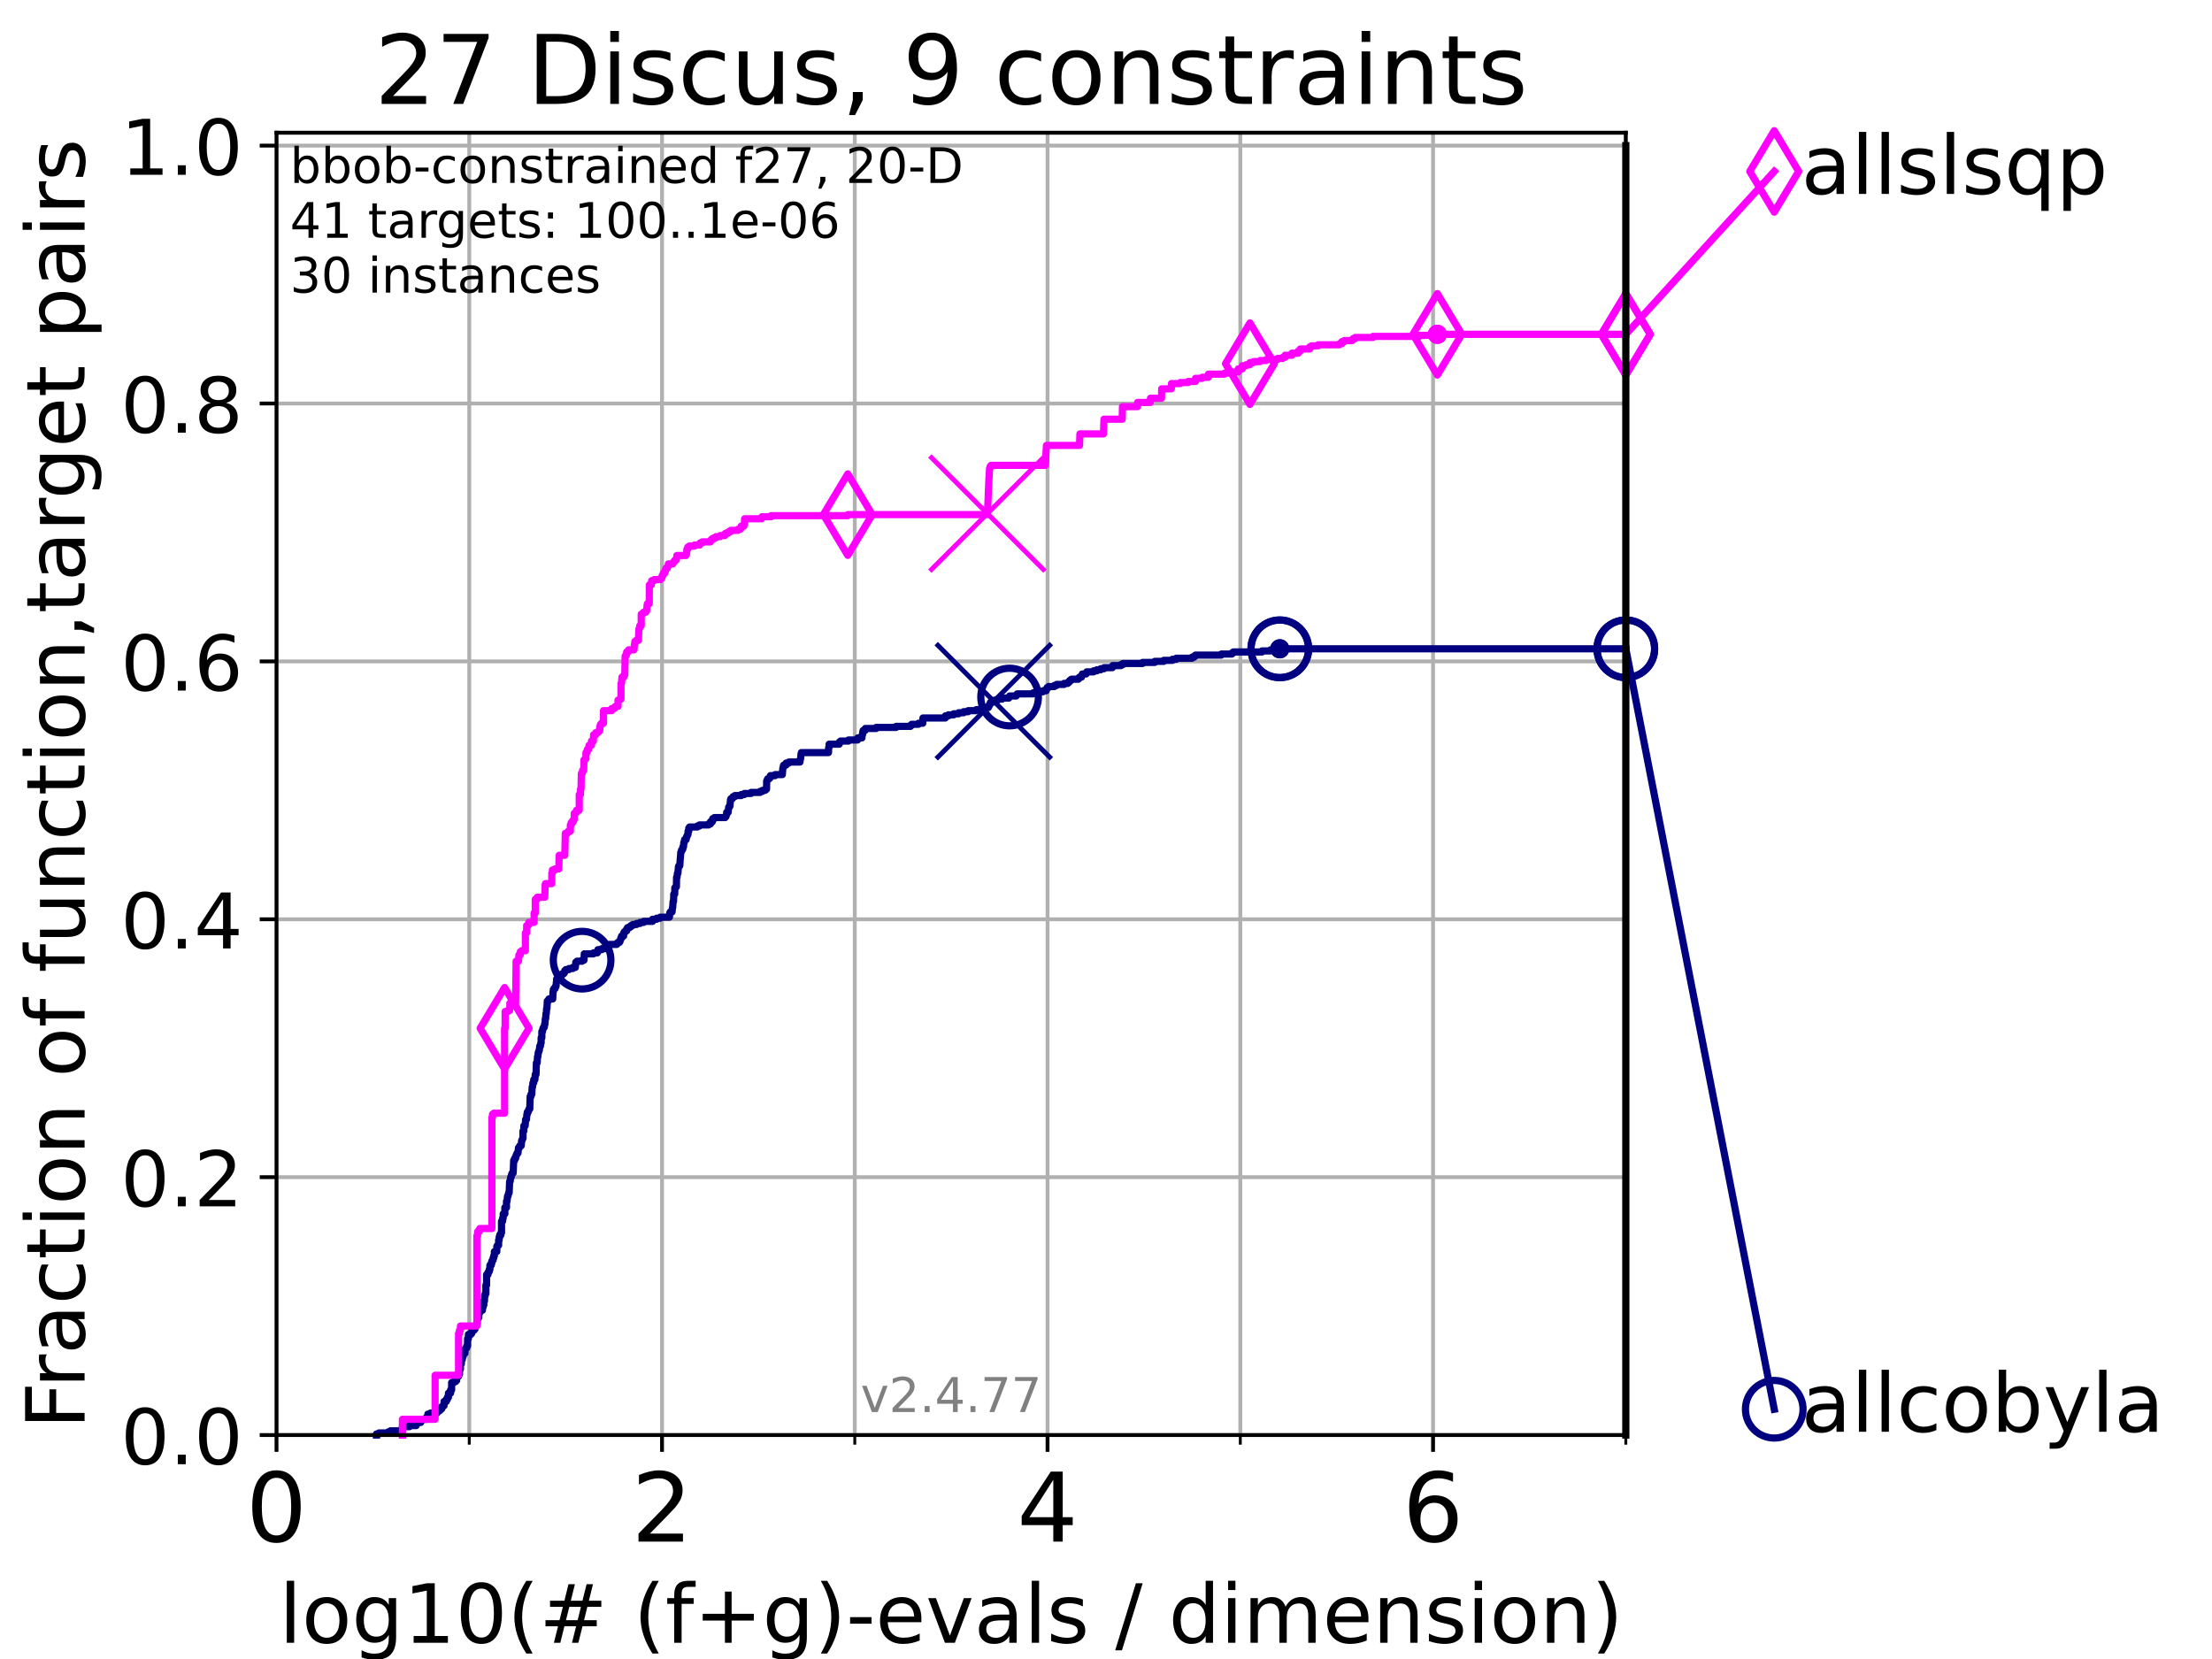 <?xml version="1.0" encoding="utf-8" standalone="no"?>
<!DOCTYPE svg PUBLIC "-//W3C//DTD SVG 1.1//EN"
  "http://www.w3.org/Graphics/SVG/1.1/DTD/svg11.dtd">
<!-- Created with matplotlib (https://matplotlib.org/) -->
<svg height="345.6pt" version="1.1" viewBox="0 0 460.8 345.6" width="460.8pt" xmlns="http://www.w3.org/2000/svg" xmlns:xlink="http://www.w3.org/1999/xlink">
 <defs>
  <style type="text/css">*{stroke-linecap:butt;stroke-linejoin:round;}</style>
 </defs>
 <g id="figure_1">
  <g id="patch_1">
   <path d="M 0 345.6 
L 460.8 345.6 
L 460.8 0 
L 0 0 
z
" style="fill:#ffffff;"/>
  </g>
  <g id="axes_1">
   <g id="patch_2">
    <path d="M 57.6 298.944 
L 338.688 298.944 
L 338.688 27.648 
L 57.6 27.648 
z
" style="fill:#ffffff;"/>
   </g>
   <g id="matplotlib.axis_1">
    <g id="xtick_1">
     <g id="line2d_1">
      <path clip-path="url(#p0f6b6d7676)" d="M 57.6 298.944 
L 57.6 27.648 
" style="fill:none;stroke:#b0b0b0;stroke-linecap:square;stroke-width:0.8;"/>
     </g>
     <g id="line2d_2">
      <defs>
       <path d="M 0 0 
L 0 3.5 
" id="m97ffca7a52" style="stroke:#000000;stroke-width:0.8;"/>
      </defs>
      <g>
       <use style="stroke:#000000;stroke-width:0.8;" x="57.6" xlink:href="#m97ffca7a52" y="298.944"/>
      </g>
     </g>
     <g id="text_1">
      <!-- 0 -->
      <g transform="translate(51.237 321.141)scale(0.2 -0.2)">
       <defs>
        <path d="M 31.781 66.406 
Q 24.172 66.406 20.328 58.906 
Q 16.5 51.422 16.5 36.375 
Q 16.5 21.391 20.328 13.891 
Q 24.172 6.391 31.781 6.391 
Q 39.453 6.391 43.281 13.891 
Q 47.125 21.391 47.125 36.375 
Q 47.125 51.422 43.281 58.906 
Q 39.453 66.406 31.781 66.406 
z
M 31.781 74.219 
Q 44.047 74.219 50.516 64.516 
Q 56.984 54.828 56.984 36.375 
Q 56.984 17.969 50.516 8.266 
Q 44.047 -1.422 31.781 -1.422 
Q 19.531 -1.422 13.062 8.266 
Q 6.594 17.969 6.594 36.375 
Q 6.594 54.828 13.062 64.516 
Q 19.531 74.219 31.781 74.219 
z
" id="DejaVuSans-48"/>
       </defs>
       <use xlink:href="#DejaVuSans-48"/>
      </g>
     </g>
    </g>
    <g id="xtick_2">
     <g id="line2d_3">
      <path clip-path="url(#p0f6b6d7676)" d="M 137.911 298.944 
L 137.911 27.648 
" style="fill:none;stroke:#b0b0b0;stroke-linecap:square;stroke-width:0.8;"/>
     </g>
     <g id="line2d_4">
      <g>
       <use style="stroke:#000000;stroke-width:0.8;" x="137.911" xlink:href="#m97ffca7a52" y="298.944"/>
      </g>
     </g>
     <g id="text_2">
      <!-- 2 -->
      <g transform="translate(131.548 321.141)scale(0.2 -0.2)">
       <defs>
        <path d="M 19.188 8.297 
L 53.609 8.297 
L 53.609 0 
L 7.328 0 
L 7.328 8.297 
Q 12.938 14.109 22.625 23.891 
Q 32.328 33.688 34.812 36.531 
Q 39.547 41.844 41.422 45.531 
Q 43.312 49.219 43.312 52.781 
Q 43.312 58.594 39.234 62.25 
Q 35.156 65.922 28.609 65.922 
Q 23.969 65.922 18.812 64.312 
Q 13.672 62.703 7.812 59.422 
L 7.812 69.391 
Q 13.766 71.781 18.938 73 
Q 24.125 74.219 28.422 74.219 
Q 39.75 74.219 46.484 68.547 
Q 53.219 62.891 53.219 53.422 
Q 53.219 48.922 51.531 44.891 
Q 49.859 40.875 45.406 35.406 
Q 44.188 33.984 37.641 27.219 
Q 31.109 20.453 19.188 8.297 
z
" id="DejaVuSans-50"/>
       </defs>
       <use xlink:href="#DejaVuSans-50"/>
      </g>
     </g>
    </g>
    <g id="xtick_3">
     <g id="line2d_5">
      <path clip-path="url(#p0f6b6d7676)" d="M 218.222 298.944 
L 218.222 27.648 
" style="fill:none;stroke:#b0b0b0;stroke-linecap:square;stroke-width:0.8;"/>
     </g>
     <g id="line2d_6">
      <g>
       <use style="stroke:#000000;stroke-width:0.8;" x="218.222" xlink:href="#m97ffca7a52" y="298.944"/>
      </g>
     </g>
     <g id="text_3">
      <!-- 4 -->
      <g transform="translate(211.859 321.141)scale(0.2 -0.2)">
       <defs>
        <path d="M 37.797 64.312 
L 12.891 25.391 
L 37.797 25.391 
z
M 35.203 72.906 
L 47.609 72.906 
L 47.609 25.391 
L 58.016 25.391 
L 58.016 17.188 
L 47.609 17.188 
L 47.609 0 
L 37.797 0 
L 37.797 17.188 
L 4.891 17.188 
L 4.891 26.703 
z
" id="DejaVuSans-52"/>
       </defs>
       <use xlink:href="#DejaVuSans-52"/>
      </g>
     </g>
    </g>
    <g id="xtick_4">
     <g id="line2d_7">
      <path clip-path="url(#p0f6b6d7676)" d="M 298.533 298.944 
L 298.533 27.648 
" style="fill:none;stroke:#b0b0b0;stroke-linecap:square;stroke-width:0.8;"/>
     </g>
     <g id="line2d_8">
      <g>
       <use style="stroke:#000000;stroke-width:0.8;" x="298.533" xlink:href="#m97ffca7a52" y="298.944"/>
      </g>
     </g>
     <g id="text_4">
      <!-- 6 -->
      <g transform="translate(292.17 321.141)scale(0.2 -0.2)">
       <defs>
        <path d="M 33.016 40.375 
Q 26.375 40.375 22.484 35.828 
Q 18.609 31.297 18.609 23.391 
Q 18.609 15.531 22.484 10.953 
Q 26.375 6.391 33.016 6.391 
Q 39.656 6.391 43.531 10.953 
Q 47.406 15.531 47.406 23.391 
Q 47.406 31.297 43.531 35.828 
Q 39.656 40.375 33.016 40.375 
z
M 52.594 71.297 
L 52.594 62.312 
Q 48.875 64.062 45.094 64.984 
Q 41.312 65.922 37.594 65.922 
Q 27.828 65.922 22.672 59.328 
Q 17.531 52.734 16.797 39.406 
Q 19.672 43.656 24.016 45.922 
Q 28.375 48.188 33.594 48.188 
Q 44.578 48.188 50.953 41.516 
Q 57.328 34.859 57.328 23.391 
Q 57.328 12.156 50.688 5.359 
Q 44.047 -1.422 33.016 -1.422 
Q 20.359 -1.422 13.672 8.266 
Q 6.984 17.969 6.984 36.375 
Q 6.984 53.656 15.188 63.938 
Q 23.391 74.219 37.203 74.219 
Q 40.922 74.219 44.703 73.484 
Q 48.484 72.75 52.594 71.297 
z
" id="DejaVuSans-54"/>
       </defs>
       <use xlink:href="#DejaVuSans-54"/>
      </g>
     </g>
    </g>
    <g id="xtick_5">
     <g id="line2d_9">
      <path clip-path="url(#p0f6b6d7676)" d="M 97.755 298.944 
L 97.755 27.648 
" style="fill:none;stroke:#b0b0b0;stroke-linecap:square;stroke-width:0.8;"/>
     </g>
     <g id="line2d_10">
      <defs>
       <path d="M 0 0 
L 0 2 
" id="m0860d40ffc" style="stroke:#000000;stroke-width:0.6;"/>
      </defs>
      <g>
       <use style="stroke:#000000;stroke-width:0.6;" x="97.755" xlink:href="#m0860d40ffc" y="298.944"/>
      </g>
     </g>
    </g>
    <g id="xtick_6">
     <g id="line2d_11">
      <path clip-path="url(#p0f6b6d7676)" d="M 178.066 298.944 
L 178.066 27.648 
" style="fill:none;stroke:#b0b0b0;stroke-linecap:square;stroke-width:0.8;"/>
     </g>
     <g id="line2d_12">
      <g>
       <use style="stroke:#000000;stroke-width:0.6;" x="178.066" xlink:href="#m0860d40ffc" y="298.944"/>
      </g>
     </g>
    </g>
    <g id="xtick_7">
     <g id="line2d_13">
      <path clip-path="url(#p0f6b6d7676)" d="M 258.377 298.944 
L 258.377 27.648 
" style="fill:none;stroke:#b0b0b0;stroke-linecap:square;stroke-width:0.8;"/>
     </g>
     <g id="line2d_14">
      <g>
       <use style="stroke:#000000;stroke-width:0.6;" x="258.377" xlink:href="#m0860d40ffc" y="298.944"/>
      </g>
     </g>
    </g>
    <g id="xtick_8">
     <g id="line2d_15">
      <path clip-path="url(#p0f6b6d7676)" d="M 338.688 298.944 
L 338.688 27.648 
" style="fill:none;stroke:#b0b0b0;stroke-linecap:square;stroke-width:0.8;"/>
     </g>
     <g id="line2d_16">
      <g>
       <use style="stroke:#000000;stroke-width:0.6;" x="338.688" xlink:href="#m0860d40ffc" y="298.944"/>
      </g>
     </g>
    </g>
    <g id="text_5">
     <!-- log10(# (f+g)-evals / dimension) -->
     <g transform="translate(58.145 342.218)scale(0.17 -0.17)">
      <defs>
       <path d="M 9.422 75.984 
L 18.406 75.984 
L 18.406 0 
L 9.422 0 
z
" id="DejaVuSans-108"/>
       <path d="M 30.609 48.391 
Q 23.391 48.391 19.188 42.75 
Q 14.984 37.109 14.984 27.297 
Q 14.984 17.484 19.156 11.844 
Q 23.344 6.203 30.609 6.203 
Q 37.797 6.203 41.984 11.859 
Q 46.188 17.531 46.188 27.297 
Q 46.188 37.016 41.984 42.703 
Q 37.797 48.391 30.609 48.391 
z
M 30.609 56 
Q 42.328 56 49.016 48.375 
Q 55.719 40.766 55.719 27.297 
Q 55.719 13.875 49.016 6.219 
Q 42.328 -1.422 30.609 -1.422 
Q 18.844 -1.422 12.172 6.219 
Q 5.516 13.875 5.516 27.297 
Q 5.516 40.766 12.172 48.375 
Q 18.844 56 30.609 56 
z
" id="DejaVuSans-111"/>
       <path d="M 45.406 27.984 
Q 45.406 37.75 41.375 43.109 
Q 37.359 48.484 30.078 48.484 
Q 22.859 48.484 18.828 43.109 
Q 14.797 37.75 14.797 27.984 
Q 14.797 18.266 18.828 12.891 
Q 22.859 7.516 30.078 7.516 
Q 37.359 7.516 41.375 12.891 
Q 45.406 18.266 45.406 27.984 
z
M 54.391 6.781 
Q 54.391 -7.172 48.188 -13.984 
Q 42 -20.797 29.203 -20.797 
Q 24.469 -20.797 20.266 -20.094 
Q 16.062 -19.391 12.109 -17.922 
L 12.109 -9.188 
Q 16.062 -11.328 19.922 -12.344 
Q 23.781 -13.375 27.781 -13.375 
Q 36.625 -13.375 41.016 -8.766 
Q 45.406 -4.156 45.406 5.172 
L 45.406 9.625 
Q 42.625 4.781 38.281 2.391 
Q 33.938 0 27.875 0 
Q 17.828 0 11.672 7.656 
Q 5.516 15.328 5.516 27.984 
Q 5.516 40.672 11.672 48.328 
Q 17.828 56 27.875 56 
Q 33.938 56 38.281 53.609 
Q 42.625 51.219 45.406 46.391 
L 45.406 54.688 
L 54.391 54.688 
z
" id="DejaVuSans-103"/>
       <path d="M 12.406 8.297 
L 28.516 8.297 
L 28.516 63.922 
L 10.984 60.406 
L 10.984 69.391 
L 28.422 72.906 
L 38.281 72.906 
L 38.281 8.297 
L 54.391 8.297 
L 54.391 0 
L 12.406 0 
z
" id="DejaVuSans-49"/>
       <path d="M 31 75.875 
Q 24.469 64.656 21.281 53.656 
Q 18.109 42.672 18.109 31.391 
Q 18.109 20.125 21.312 9.062 
Q 24.516 -2 31 -13.188 
L 23.188 -13.188 
Q 15.875 -1.703 12.234 9.375 
Q 8.594 20.453 8.594 31.391 
Q 8.594 42.281 12.203 53.312 
Q 15.828 64.359 23.188 75.875 
z
" id="DejaVuSans-40"/>
       <path d="M 51.125 44 
L 36.922 44 
L 32.812 27.688 
L 47.125 27.688 
z
M 43.797 71.781 
L 38.719 51.516 
L 52.984 51.516 
L 58.109 71.781 
L 65.922 71.781 
L 60.891 51.516 
L 76.125 51.516 
L 76.125 44 
L 58.984 44 
L 54.984 27.688 
L 70.516 27.688 
L 70.516 20.219 
L 53.078 20.219 
L 48 0 
L 40.188 0 
L 45.219 20.219 
L 30.906 20.219 
L 25.875 0 
L 18.016 0 
L 23.094 20.219 
L 7.719 20.219 
L 7.719 27.688 
L 24.906 27.688 
L 29 44 
L 13.281 44 
L 13.281 51.516 
L 30.906 51.516 
L 35.891 71.781 
z
" id="DejaVuSans-35"/>
       <path id="DejaVuSans-32"/>
       <path d="M 37.109 75.984 
L 37.109 68.5 
L 28.516 68.5 
Q 23.688 68.5 21.797 66.547 
Q 19.922 64.594 19.922 59.516 
L 19.922 54.688 
L 34.719 54.688 
L 34.719 47.703 
L 19.922 47.703 
L 19.922 0 
L 10.891 0 
L 10.891 47.703 
L 2.297 47.703 
L 2.297 54.688 
L 10.891 54.688 
L 10.891 58.5 
Q 10.891 67.625 15.141 71.797 
Q 19.391 75.984 28.609 75.984 
z
" id="DejaVuSans-102"/>
       <path d="M 46 62.703 
L 46 35.5 
L 73.188 35.5 
L 73.188 27.203 
L 46 27.203 
L 46 0 
L 37.797 0 
L 37.797 27.203 
L 10.594 27.203 
L 10.594 35.5 
L 37.797 35.5 
L 37.797 62.703 
z
" id="DejaVuSans-43"/>
       <path d="M 8.016 75.875 
L 15.828 75.875 
Q 23.141 64.359 26.781 53.312 
Q 30.422 42.281 30.422 31.391 
Q 30.422 20.453 26.781 9.375 
Q 23.141 -1.703 15.828 -13.188 
L 8.016 -13.188 
Q 14.5 -2 17.703 9.062 
Q 20.906 20.125 20.906 31.391 
Q 20.906 42.672 17.703 53.656 
Q 14.5 64.656 8.016 75.875 
z
" id="DejaVuSans-41"/>
       <path d="M 4.891 31.391 
L 31.203 31.391 
L 31.203 23.391 
L 4.891 23.391 
z
" id="DejaVuSans-45"/>
       <path d="M 56.203 29.594 
L 56.203 25.203 
L 14.891 25.203 
Q 15.484 15.922 20.484 11.062 
Q 25.484 6.203 34.422 6.203 
Q 39.594 6.203 44.453 7.469 
Q 49.312 8.734 54.109 11.281 
L 54.109 2.781 
Q 49.266 0.734 44.188 -0.344 
Q 39.109 -1.422 33.891 -1.422 
Q 20.797 -1.422 13.156 6.188 
Q 5.516 13.812 5.516 26.812 
Q 5.516 40.234 12.766 48.109 
Q 20.016 56 32.328 56 
Q 43.359 56 49.781 48.891 
Q 56.203 41.797 56.203 29.594 
z
M 47.219 32.234 
Q 47.125 39.594 43.094 43.984 
Q 39.062 48.391 32.422 48.391 
Q 24.906 48.391 20.391 44.141 
Q 15.875 39.891 15.188 32.172 
z
" id="DejaVuSans-101"/>
       <path d="M 2.984 54.688 
L 12.5 54.688 
L 29.594 8.797 
L 46.688 54.688 
L 56.203 54.688 
L 35.688 0 
L 23.484 0 
z
" id="DejaVuSans-118"/>
       <path d="M 34.281 27.484 
Q 23.391 27.484 19.188 25 
Q 14.984 22.516 14.984 16.5 
Q 14.984 11.719 18.141 8.906 
Q 21.297 6.109 26.703 6.109 
Q 34.188 6.109 38.703 11.406 
Q 43.219 16.703 43.219 25.484 
L 43.219 27.484 
z
M 52.203 31.203 
L 52.203 0 
L 43.219 0 
L 43.219 8.297 
Q 40.141 3.328 35.547 0.953 
Q 30.953 -1.422 24.312 -1.422 
Q 15.922 -1.422 10.953 3.297 
Q 6 8.016 6 15.922 
Q 6 25.141 12.172 29.828 
Q 18.359 34.516 30.609 34.516 
L 43.219 34.516 
L 43.219 35.406 
Q 43.219 41.609 39.141 45 
Q 35.062 48.391 27.688 48.391 
Q 23 48.391 18.547 47.266 
Q 14.109 46.141 10.016 43.891 
L 10.016 52.203 
Q 14.938 54.109 19.578 55.047 
Q 24.219 56 28.609 56 
Q 40.484 56 46.344 49.844 
Q 52.203 43.703 52.203 31.203 
z
" id="DejaVuSans-97"/>
       <path d="M 44.281 53.078 
L 44.281 44.578 
Q 40.484 46.531 36.375 47.5 
Q 32.281 48.484 27.875 48.484 
Q 21.188 48.484 17.844 46.438 
Q 14.5 44.391 14.5 40.281 
Q 14.5 37.156 16.891 35.375 
Q 19.281 33.594 26.516 31.984 
L 29.594 31.297 
Q 39.156 29.25 43.188 25.516 
Q 47.219 21.781 47.219 15.094 
Q 47.219 7.469 41.188 3.016 
Q 35.156 -1.422 24.609 -1.422 
Q 20.219 -1.422 15.453 -0.562 
Q 10.688 0.297 5.422 2 
L 5.422 11.281 
Q 10.406 8.688 15.234 7.391 
Q 20.062 6.109 24.812 6.109 
Q 31.156 6.109 34.562 8.281 
Q 37.984 10.453 37.984 14.406 
Q 37.984 18.062 35.516 20.016 
Q 33.062 21.969 24.703 23.781 
L 21.578 24.516 
Q 13.234 26.266 9.516 29.906 
Q 5.812 33.547 5.812 39.891 
Q 5.812 47.609 11.281 51.797 
Q 16.75 56 26.812 56 
Q 31.781 56 36.172 55.266 
Q 40.578 54.547 44.281 53.078 
z
" id="DejaVuSans-115"/>
       <path d="M 25.391 72.906 
L 33.688 72.906 
L 8.297 -9.281 
L 0 -9.281 
z
" id="DejaVuSans-47"/>
       <path d="M 45.406 46.391 
L 45.406 75.984 
L 54.391 75.984 
L 54.391 0 
L 45.406 0 
L 45.406 8.203 
Q 42.578 3.328 38.25 0.953 
Q 33.938 -1.422 27.875 -1.422 
Q 17.969 -1.422 11.734 6.484 
Q 5.516 14.406 5.516 27.297 
Q 5.516 40.188 11.734 48.094 
Q 17.969 56 27.875 56 
Q 33.938 56 38.25 53.625 
Q 42.578 51.266 45.406 46.391 
z
M 14.797 27.297 
Q 14.797 17.391 18.875 11.75 
Q 22.953 6.109 30.078 6.109 
Q 37.203 6.109 41.297 11.75 
Q 45.406 17.391 45.406 27.297 
Q 45.406 37.203 41.297 42.844 
Q 37.203 48.484 30.078 48.484 
Q 22.953 48.484 18.875 42.844 
Q 14.797 37.203 14.797 27.297 
z
" id="DejaVuSans-100"/>
       <path d="M 9.422 54.688 
L 18.406 54.688 
L 18.406 0 
L 9.422 0 
z
M 9.422 75.984 
L 18.406 75.984 
L 18.406 64.594 
L 9.422 64.594 
z
" id="DejaVuSans-105"/>
       <path d="M 52 44.188 
Q 55.375 50.25 60.062 53.125 
Q 64.75 56 71.094 56 
Q 79.641 56 84.281 50.016 
Q 88.922 44.047 88.922 33.016 
L 88.922 0 
L 79.891 0 
L 79.891 32.719 
Q 79.891 40.578 77.094 44.375 
Q 74.312 48.188 68.609 48.188 
Q 61.625 48.188 57.562 43.547 
Q 53.516 38.922 53.516 30.906 
L 53.516 0 
L 44.484 0 
L 44.484 32.719 
Q 44.484 40.625 41.703 44.406 
Q 38.922 48.188 33.109 48.188 
Q 26.219 48.188 22.156 43.531 
Q 18.109 38.875 18.109 30.906 
L 18.109 0 
L 9.078 0 
L 9.078 54.688 
L 18.109 54.688 
L 18.109 46.188 
Q 21.188 51.219 25.484 53.609 
Q 29.781 56 35.688 56 
Q 41.656 56 45.828 52.969 
Q 50 49.953 52 44.188 
z
" id="DejaVuSans-109"/>
       <path d="M 54.891 33.016 
L 54.891 0 
L 45.906 0 
L 45.906 32.719 
Q 45.906 40.484 42.875 44.328 
Q 39.844 48.188 33.797 48.188 
Q 26.516 48.188 22.312 43.547 
Q 18.109 38.922 18.109 30.906 
L 18.109 0 
L 9.078 0 
L 9.078 54.688 
L 18.109 54.688 
L 18.109 46.188 
Q 21.344 51.125 25.703 53.562 
Q 30.078 56 35.797 56 
Q 45.219 56 50.047 50.172 
Q 54.891 44.344 54.891 33.016 
z
" id="DejaVuSans-110"/>
      </defs>
      <use xlink:href="#DejaVuSans-108"/>
      <use x="27.783" xlink:href="#DejaVuSans-111"/>
      <use x="88.965" xlink:href="#DejaVuSans-103"/>
      <use x="152.441" xlink:href="#DejaVuSans-49"/>
      <use x="216.064" xlink:href="#DejaVuSans-48"/>
      <use x="279.688" xlink:href="#DejaVuSans-40"/>
      <use x="318.701" xlink:href="#DejaVuSans-35"/>
      <use x="402.49" xlink:href="#DejaVuSans-32"/>
      <use x="434.277" xlink:href="#DejaVuSans-40"/>
      <use x="473.291" xlink:href="#DejaVuSans-102"/>
      <use x="508.496" xlink:href="#DejaVuSans-43"/>
      <use x="592.285" xlink:href="#DejaVuSans-103"/>
      <use x="655.762" xlink:href="#DejaVuSans-41"/>
      <use x="694.775" xlink:href="#DejaVuSans-45"/>
      <use x="730.859" xlink:href="#DejaVuSans-101"/>
      <use x="792.383" xlink:href="#DejaVuSans-118"/>
      <use x="851.562" xlink:href="#DejaVuSans-97"/>
      <use x="912.842" xlink:href="#DejaVuSans-108"/>
      <use x="940.625" xlink:href="#DejaVuSans-115"/>
      <use x="992.725" xlink:href="#DejaVuSans-32"/>
      <use x="1024.512" xlink:href="#DejaVuSans-47"/>
      <use x="1058.203" xlink:href="#DejaVuSans-32"/>
      <use x="1089.99" xlink:href="#DejaVuSans-100"/>
      <use x="1153.467" xlink:href="#DejaVuSans-105"/>
      <use x="1181.25" xlink:href="#DejaVuSans-109"/>
      <use x="1278.662" xlink:href="#DejaVuSans-101"/>
      <use x="1340.186" xlink:href="#DejaVuSans-110"/>
      <use x="1403.564" xlink:href="#DejaVuSans-115"/>
      <use x="1455.664" xlink:href="#DejaVuSans-105"/>
      <use x="1483.447" xlink:href="#DejaVuSans-111"/>
      <use x="1544.629" xlink:href="#DejaVuSans-110"/>
      <use x="1608.008" xlink:href="#DejaVuSans-41"/>
     </g>
    </g>
   </g>
   <g id="matplotlib.axis_2">
    <g id="ytick_1">
     <g id="line2d_17">
      <path clip-path="url(#p0f6b6d7676)" d="M 57.6 298.944 
L 338.688 298.944 
" style="fill:none;stroke:#b0b0b0;stroke-linecap:square;stroke-width:0.8;"/>
     </g>
     <g id="line2d_18">
      <defs>
       <path d="M 0 0 
L -3.5 0 
" id="m3abb7759bf" style="stroke:#000000;stroke-width:0.8;"/>
      </defs>
      <g>
       <use style="stroke:#000000;stroke-width:0.8;" x="57.6" xlink:href="#m3abb7759bf" y="298.944"/>
      </g>
     </g>
     <g id="text_6">
      <!-- 0.0 -->
      <g transform="translate(25.155 305.023)scale(0.16 -0.16)">
       <defs>
        <path d="M 10.688 12.406 
L 21 12.406 
L 21 0 
L 10.688 0 
z
" id="DejaVuSans-46"/>
       </defs>
       <use xlink:href="#DejaVuSans-48"/>
       <use x="63.623" xlink:href="#DejaVuSans-46"/>
       <use x="95.41" xlink:href="#DejaVuSans-48"/>
      </g>
     </g>
    </g>
    <g id="ytick_2">
     <g id="line2d_19">
      <path clip-path="url(#p0f6b6d7676)" d="M 57.6 245.222 
L 338.688 245.222 
" style="fill:none;stroke:#b0b0b0;stroke-linecap:square;stroke-width:0.8;"/>
     </g>
     <g id="line2d_20">
      <g>
       <use style="stroke:#000000;stroke-width:0.8;" x="57.6" xlink:href="#m3abb7759bf" y="245.222"/>
      </g>
     </g>
     <g id="text_7">
      <!-- 0.2 -->
      <g transform="translate(25.155 251.301)scale(0.16 -0.16)">
       <use xlink:href="#DejaVuSans-48"/>
       <use x="63.623" xlink:href="#DejaVuSans-46"/>
       <use x="95.41" xlink:href="#DejaVuSans-50"/>
      </g>
     </g>
    </g>
    <g id="ytick_3">
     <g id="line2d_21">
      <path clip-path="url(#p0f6b6d7676)" d="M 57.6 191.5 
L 338.688 191.5 
" style="fill:none;stroke:#b0b0b0;stroke-linecap:square;stroke-width:0.8;"/>
     </g>
     <g id="line2d_22">
      <g>
       <use style="stroke:#000000;stroke-width:0.8;" x="57.6" xlink:href="#m3abb7759bf" y="191.5"/>
      </g>
     </g>
     <g id="text_8">
      <!-- 0.4 -->
      <g transform="translate(25.155 197.579)scale(0.16 -0.16)">
       <use xlink:href="#DejaVuSans-48"/>
       <use x="63.623" xlink:href="#DejaVuSans-46"/>
       <use x="95.41" xlink:href="#DejaVuSans-52"/>
      </g>
     </g>
    </g>
    <g id="ytick_4">
     <g id="line2d_23">
      <path clip-path="url(#p0f6b6d7676)" d="M 57.6 137.778 
L 338.688 137.778 
" style="fill:none;stroke:#b0b0b0;stroke-linecap:square;stroke-width:0.8;"/>
     </g>
     <g id="line2d_24">
      <g>
       <use style="stroke:#000000;stroke-width:0.8;" x="57.6" xlink:href="#m3abb7759bf" y="137.778"/>
      </g>
     </g>
     <g id="text_9">
      <!-- 0.6 -->
      <g transform="translate(25.155 143.857)scale(0.16 -0.16)">
       <use xlink:href="#DejaVuSans-48"/>
       <use x="63.623" xlink:href="#DejaVuSans-46"/>
       <use x="95.41" xlink:href="#DejaVuSans-54"/>
      </g>
     </g>
    </g>
    <g id="ytick_5">
     <g id="line2d_25">
      <path clip-path="url(#p0f6b6d7676)" d="M 57.6 84.056 
L 338.688 84.056 
" style="fill:none;stroke:#b0b0b0;stroke-linecap:square;stroke-width:0.8;"/>
     </g>
     <g id="line2d_26">
      <g>
       <use style="stroke:#000000;stroke-width:0.8;" x="57.6" xlink:href="#m3abb7759bf" y="84.056"/>
      </g>
     </g>
     <g id="text_10">
      <!-- 0.8 -->
      <g transform="translate(25.155 90.135)scale(0.16 -0.16)">
       <defs>
        <path d="M 31.781 34.625 
Q 24.75 34.625 20.719 30.859 
Q 16.703 27.094 16.703 20.516 
Q 16.703 13.922 20.719 10.156 
Q 24.75 6.391 31.781 6.391 
Q 38.812 6.391 42.859 10.172 
Q 46.922 13.969 46.922 20.516 
Q 46.922 27.094 42.891 30.859 
Q 38.875 34.625 31.781 34.625 
z
M 21.922 38.812 
Q 15.578 40.375 12.031 44.719 
Q 8.5 49.078 8.5 55.328 
Q 8.5 64.062 14.719 69.141 
Q 20.953 74.219 31.781 74.219 
Q 42.672 74.219 48.875 69.141 
Q 55.078 64.062 55.078 55.328 
Q 55.078 49.078 51.531 44.719 
Q 48 40.375 41.703 38.812 
Q 48.828 37.156 52.797 32.312 
Q 56.781 27.484 56.781 20.516 
Q 56.781 9.906 50.312 4.234 
Q 43.844 -1.422 31.781 -1.422 
Q 19.734 -1.422 13.25 4.234 
Q 6.781 9.906 6.781 20.516 
Q 6.781 27.484 10.781 32.312 
Q 14.797 37.156 21.922 38.812 
z
M 18.312 54.391 
Q 18.312 48.734 21.844 45.562 
Q 25.391 42.391 31.781 42.391 
Q 38.141 42.391 41.719 45.562 
Q 45.312 48.734 45.312 54.391 
Q 45.312 60.062 41.719 63.234 
Q 38.141 66.406 31.781 66.406 
Q 25.391 66.406 21.844 63.234 
Q 18.312 60.062 18.312 54.391 
z
" id="DejaVuSans-56"/>
       </defs>
       <use xlink:href="#DejaVuSans-48"/>
       <use x="63.623" xlink:href="#DejaVuSans-46"/>
       <use x="95.41" xlink:href="#DejaVuSans-56"/>
      </g>
     </g>
    </g>
    <g id="ytick_6">
     <g id="line2d_27">
      <path clip-path="url(#p0f6b6d7676)" d="M 57.6 30.334 
L 338.688 30.334 
" style="fill:none;stroke:#b0b0b0;stroke-linecap:square;stroke-width:0.8;"/>
     </g>
     <g id="line2d_28">
      <g>
       <use style="stroke:#000000;stroke-width:0.8;" x="57.6" xlink:href="#m3abb7759bf" y="30.334"/>
      </g>
     </g>
     <g id="text_11">
      <!-- 1.0 -->
      <g transform="translate(25.155 36.413)scale(0.16 -0.16)">
       <use xlink:href="#DejaVuSans-49"/>
       <use x="63.623" xlink:href="#DejaVuSans-46"/>
       <use x="95.41" xlink:href="#DejaVuSans-48"/>
      </g>
     </g>
    </g>
    <g id="text_12">
     <!-- Fraction of function,target pairs -->
     <g transform="translate(17.62 297.681)rotate(-90)scale(0.17 -0.17)">
      <defs>
       <path d="M 9.812 72.906 
L 51.703 72.906 
L 51.703 64.594 
L 19.672 64.594 
L 19.672 43.109 
L 48.578 43.109 
L 48.578 34.812 
L 19.672 34.812 
L 19.672 0 
L 9.812 0 
z
" id="DejaVuSans-70"/>
       <path d="M 41.109 46.297 
Q 39.594 47.172 37.812 47.578 
Q 36.031 48 33.891 48 
Q 26.266 48 22.188 43.047 
Q 18.109 38.094 18.109 28.812 
L 18.109 0 
L 9.078 0 
L 9.078 54.688 
L 18.109 54.688 
L 18.109 46.188 
Q 20.953 51.172 25.484 53.578 
Q 30.031 56 36.531 56 
Q 37.453 56 38.578 55.875 
Q 39.703 55.766 41.062 55.516 
z
" id="DejaVuSans-114"/>
       <path d="M 48.781 52.594 
L 48.781 44.188 
Q 44.969 46.297 41.141 47.344 
Q 37.312 48.391 33.406 48.391 
Q 24.656 48.391 19.812 42.844 
Q 14.984 37.312 14.984 27.297 
Q 14.984 17.281 19.812 11.734 
Q 24.656 6.203 33.406 6.203 
Q 37.312 6.203 41.141 7.25 
Q 44.969 8.297 48.781 10.406 
L 48.781 2.094 
Q 45.016 0.344 40.984 -0.531 
Q 36.969 -1.422 32.422 -1.422 
Q 20.062 -1.422 12.781 6.344 
Q 5.516 14.109 5.516 27.297 
Q 5.516 40.672 12.859 48.328 
Q 20.219 56 33.016 56 
Q 37.156 56 41.109 55.141 
Q 45.062 54.297 48.781 52.594 
z
" id="DejaVuSans-99"/>
       <path d="M 18.312 70.219 
L 18.312 54.688 
L 36.812 54.688 
L 36.812 47.703 
L 18.312 47.703 
L 18.312 18.016 
Q 18.312 11.328 20.141 9.422 
Q 21.969 7.516 27.594 7.516 
L 36.812 7.516 
L 36.812 0 
L 27.594 0 
Q 17.188 0 13.234 3.875 
Q 9.281 7.766 9.281 18.016 
L 9.281 47.703 
L 2.688 47.703 
L 2.688 54.688 
L 9.281 54.688 
L 9.281 70.219 
z
" id="DejaVuSans-116"/>
       <path d="M 8.5 21.578 
L 8.5 54.688 
L 17.484 54.688 
L 17.484 21.922 
Q 17.484 14.156 20.5 10.266 
Q 23.531 6.391 29.594 6.391 
Q 36.859 6.391 41.078 11.031 
Q 45.312 15.672 45.312 23.688 
L 45.312 54.688 
L 54.297 54.688 
L 54.297 0 
L 45.312 0 
L 45.312 8.406 
Q 42.047 3.422 37.719 1 
Q 33.406 -1.422 27.688 -1.422 
Q 18.266 -1.422 13.375 4.438 
Q 8.5 10.297 8.5 21.578 
z
M 31.109 56 
z
" id="DejaVuSans-117"/>
       <path d="M 11.719 12.406 
L 22.016 12.406 
L 22.016 4 
L 14.016 -11.625 
L 7.719 -11.625 
L 11.719 4 
z
" id="DejaVuSans-44"/>
       <path d="M 18.109 8.203 
L 18.109 -20.797 
L 9.078 -20.797 
L 9.078 54.688 
L 18.109 54.688 
L 18.109 46.391 
Q 20.953 51.266 25.266 53.625 
Q 29.594 56 35.594 56 
Q 45.562 56 51.781 48.094 
Q 58.016 40.188 58.016 27.297 
Q 58.016 14.406 51.781 6.484 
Q 45.562 -1.422 35.594 -1.422 
Q 29.594 -1.422 25.266 0.953 
Q 20.953 3.328 18.109 8.203 
z
M 48.688 27.297 
Q 48.688 37.203 44.609 42.844 
Q 40.531 48.484 33.406 48.484 
Q 26.266 48.484 22.188 42.844 
Q 18.109 37.203 18.109 27.297 
Q 18.109 17.391 22.188 11.75 
Q 26.266 6.109 33.406 6.109 
Q 40.531 6.109 44.609 11.75 
Q 48.688 17.391 48.688 27.297 
z
" id="DejaVuSans-112"/>
      </defs>
      <use xlink:href="#DejaVuSans-70"/>
      <use x="50.27" xlink:href="#DejaVuSans-114"/>
      <use x="91.383" xlink:href="#DejaVuSans-97"/>
      <use x="152.662" xlink:href="#DejaVuSans-99"/>
      <use x="207.643" xlink:href="#DejaVuSans-116"/>
      <use x="246.852" xlink:href="#DejaVuSans-105"/>
      <use x="274.635" xlink:href="#DejaVuSans-111"/>
      <use x="335.816" xlink:href="#DejaVuSans-110"/>
      <use x="399.195" xlink:href="#DejaVuSans-32"/>
      <use x="430.982" xlink:href="#DejaVuSans-111"/>
      <use x="492.164" xlink:href="#DejaVuSans-102"/>
      <use x="527.369" xlink:href="#DejaVuSans-32"/>
      <use x="559.156" xlink:href="#DejaVuSans-102"/>
      <use x="594.361" xlink:href="#DejaVuSans-117"/>
      <use x="657.74" xlink:href="#DejaVuSans-110"/>
      <use x="721.119" xlink:href="#DejaVuSans-99"/>
      <use x="776.1" xlink:href="#DejaVuSans-116"/>
      <use x="815.309" xlink:href="#DejaVuSans-105"/>
      <use x="843.092" xlink:href="#DejaVuSans-111"/>
      <use x="904.273" xlink:href="#DejaVuSans-110"/>
      <use x="967.652" xlink:href="#DejaVuSans-44"/>
      <use x="999.439" xlink:href="#DejaVuSans-116"/>
      <use x="1038.648" xlink:href="#DejaVuSans-97"/>
      <use x="1099.928" xlink:href="#DejaVuSans-114"/>
      <use x="1139.291" xlink:href="#DejaVuSans-103"/>
      <use x="1202.768" xlink:href="#DejaVuSans-101"/>
      <use x="1264.291" xlink:href="#DejaVuSans-116"/>
      <use x="1303.5" xlink:href="#DejaVuSans-32"/>
      <use x="1335.287" xlink:href="#DejaVuSans-112"/>
      <use x="1398.764" xlink:href="#DejaVuSans-97"/>
      <use x="1460.043" xlink:href="#DejaVuSans-105"/>
      <use x="1487.826" xlink:href="#DejaVuSans-114"/>
      <use x="1528.939" xlink:href="#DejaVuSans-115"/>
     </g>
    </g>
   </g>
   <g id="line2d_29">
    <defs>
     <path d="M 0 1.5 
C 0.398 1.5 0.779 1.342 1.061 1.061 
C 1.342 0.779 1.5 0.398 1.5 0 
C 1.5 -0.398 1.342 -0.779 1.061 -1.061 
C 0.779 -1.342 0.398 -1.5 0 -1.5 
C -0.398 -1.5 -0.779 -1.342 -1.061 -1.061 
C -1.342 -0.779 -1.5 -0.398 -1.5 0 
C -1.5 0.398 -1.342 0.779 -1.061 1.061 
C -0.779 1.342 -0.398 1.5 0 1.5 
z
" id="m8b165698c9" style="stroke:#000080;"/>
    </defs>
    <g>
     <use style="fill:#000080;stroke:#000080;" x="266.606" xlink:href="#m8b165698c9" y="135.157"/>
     <use style="fill:#000080;stroke:#000080;" x="266.606" xlink:href="#m8b165698c9" y="135.157"/>
    </g>
   </g>
   <g id="line2d_30">
    <path d="M 78.421 298.944 
L 78.421 298.726 
L 78.942 298.726 
L 78.942 298.507 
L 80.881 298.507 
L 80.881 298.289 
L 81.334 298.289 
L 81.334 298.07 
L 83.83 298.07 
L 83.83 297.197 
L 85.315 297.197 
L 85.315 296.979 
L 86.684 296.979 
L 86.684 296.542 
L 87.01 296.542 
L 87.01 296.323 
L 87.644 296.323 
L 87.644 295.887 
L 87.952 295.887 
L 87.952 295.668 
L 88.847 295.668 
L 88.847 295.232 
L 89.135 295.232 
L 89.135 294.576 
L 89.698 294.576 
L 89.698 294.358 
L 91.03 294.358 
L 91.03 293.921 
L 91.535 293.921 
L 91.535 293.703 
L 91.783 293.703 
L 91.783 293.484 
L 92.027 293.484 
L 92.027 293.048 
L 92.267 293.048 
L 92.267 292.829 
L 92.504 292.829 
L 92.504 291.956 
L 92.969 291.956 
L 92.969 291.519 
L 93.197 291.519 
L 93.197 291.082 
L 93.422 291.082 
L 93.422 290.209 
L 93.864 290.209 
L 93.864 289.554 
L 94.081 289.554 
L 94.081 288.025 
L 94.506 288.025 
L 94.506 287.807 
L 94.921 287.807 
L 94.921 287.588 
L 95.125 287.588 
L 95.125 286.715 
L 95.526 286.715 
L 95.526 286.278 
L 95.723 286.278 
L 95.723 285.186 
L 95.918 285.186 
L 95.918 284.094 
L 96.111 284.094 
L 96.111 283.22 
L 96.301 283.22 
L 96.301 282.565 
L 96.49 282.565 
L 96.49 281.91 
L 96.861 281.91 
L 96.861 281.037 
L 97.044 281.037 
L 97.044 280.818 
L 97.224 280.818 
L 97.224 280.382 
L 97.403 280.382 
L 97.403 278.853 
L 97.58 278.853 
L 97.58 277.979 
L 98.101 277.979 
L 98.101 277.761 
L 98.271 277.761 
L 98.271 277.324 
L 98.439 277.324 
L 98.439 277.106 
L 98.772 277.106 
L 98.772 276.887 
L 98.935 276.887 
L 98.935 276.232 
L 99.098 276.232 
L 99.098 276.014 
L 99.258 276.014 
L 99.258 275.796 
L 99.418 275.796 
L 99.418 274.704 
L 99.575 274.704 
L 99.575 274.485 
L 99.732 274.485 
L 99.732 273.612 
L 99.887 273.612 
L 99.887 273.175 
L 100.04 273.175 
L 100.04 272.957 
L 100.493 272.957 
L 100.493 272.301 
L 100.642 272.301 
L 100.642 271.865 
L 100.789 271.865 
L 100.789 270.991 
L 100.935 270.991 
L 100.935 269.899 
L 101.08 269.899 
L 101.08 269.462 
L 101.223 269.462 
L 101.223 267.715 
L 101.366 267.715 
L 101.366 265.532 
L 101.647 265.532 
L 101.647 265.095 
L 101.786 265.095 
L 101.786 264.876 
L 101.924 264.876 
L 101.924 264.44 
L 102.06 264.44 
L 102.06 263.566 
L 102.331 263.566 
L 102.331 263.129 
L 102.465 263.129 
L 102.465 262.693 
L 102.597 262.693 
L 102.597 262.474 
L 102.729 262.474 
L 102.729 262.037 
L 102.859 262.037 
L 102.859 261.601 
L 102.989 261.601 
L 102.989 260.727 
L 103.498 260.727 
L 103.498 259.635 
L 103.623 259.635 
L 103.623 259.417 
L 103.871 259.417 
L 103.871 258.325 
L 103.993 258.325 
L 103.993 257.67 
L 104.115 257.67 
L 104.115 257.233 
L 104.355 257.233 
L 104.355 256.796 
L 104.474 256.796 
L 104.474 254.394 
L 104.71 254.394 
L 104.71 253.739 
L 104.826 253.739 
L 104.826 252.865 
L 105.172 252.865 
L 105.172 251.555 
L 105.51 251.555 
L 105.51 250.245 
L 105.622 250.245 
L 105.733 249.153 
L 105.843 249.153 
L 105.952 248.498 
L 106.061 248.498 
L 106.169 246.096 
L 106.276 246.096 
L 106.383 245.222 
L 106.489 245.222 
L 106.594 244.567 
L 106.699 244.567 
L 106.699 244.348 
L 106.906 244.348 
L 107.009 241.728 
L 107.213 241.728 
L 107.213 241.291 
L 107.415 241.291 
L 107.515 240.636 
L 107.614 240.636 
L 107.713 240.199 
L 107.909 240.199 
L 108.006 239.107 
L 108.199 239.107 
L 108.294 238.671 
L 108.578 238.671 
L 108.671 237.579 
L 108.764 237.579 
L 108.857 237.142 
L 108.949 237.142 
L 108.949 235.613 
L 109.132 235.613 
L 109.132 234.521 
L 109.402 234.521 
L 109.491 233.211 
L 109.668 233.211 
L 109.756 232.119 
L 109.843 232.119 
L 109.843 231.682 
L 110.017 231.682 
L 110.103 231.246 
L 110.189 231.246 
L 110.189 231.027 
L 110.359 231.027 
L 110.443 228.407 
L 110.611 228.407 
L 110.611 227.97 
L 110.777 227.97 
L 110.86 226.441 
L 110.942 226.441 
L 111.023 225.568 
L 111.186 225.568 
L 111.186 224.912 
L 111.426 224.912 
L 111.506 223.821 
L 111.663 223.821 
L 111.742 221.418 
L 111.897 221.418 
L 111.975 220.108 
L 112.052 220.108 
L 112.128 219.235 
L 112.205 219.235 
L 112.281 218.798 
L 112.356 218.798 
L 112.432 217.924 
L 112.581 217.924 
L 112.656 217.269 
L 112.73 217.269 
L 112.73 216.177 
L 112.877 216.177 
L 112.877 214.867 
L 113.023 214.867 
L 113.095 214.212 
L 113.24 214.212 
L 113.24 213.993 
L 113.383 213.993 
L 113.454 213.338 
L 113.524 213.338 
L 113.595 212.246 
L 113.665 212.246 
L 113.735 211.154 
L 113.804 211.154 
L 113.874 210.063 
L 113.943 210.063 
L 114.012 208.534 
L 114.216 208.534 
L 114.216 208.315 
L 114.352 208.315 
L 114.352 208.097 
L 115.141 208.097 
L 115.206 206.568 
L 115.27 206.568 
L 115.27 206.132 
L 115.397 206.132 
L 115.397 205.913 
L 115.649 205.913 
L 115.711 205.476 
L 115.835 205.476 
L 115.897 204.603 
L 115.959 204.603 
L 115.959 203.948 
L 116.081 203.948 
L 116.081 203.729 
L 116.621 203.729 
L 116.621 203.511 
L 116.856 203.511 
L 116.856 203.293 
L 116.972 203.293 
L 116.972 203.074 
L 117.088 203.074 
L 117.088 202.856 
L 117.43 202.856 
L 117.43 202.638 
L 117.598 202.638 
L 117.654 202.201 
L 117.876 202.201 
L 117.876 201.982 
L 118.524 201.982 
L 118.524 201.764 
L 119.301 201.764 
L 119.301 201.546 
L 119.85 201.546 
L 119.948 200.454 
L 120.191 200.454 
L 120.191 200.235 
L 121.265 200.235 
L 121.265 200.017 
L 121.668 200.017 
L 121.712 198.707 
L 123.633 198.707 
L 123.633 198.488 
L 124.444 198.488 
L 124.444 198.27 
L 124.557 198.27 
L 124.557 197.833 
L 125.363 197.833 
L 125.363 197.615 
L 126.54 197.615 
L 126.54 197.178 
L 126.707 197.178 
L 126.707 196.96 
L 127.003 196.96 
L 127.003 196.741 
L 128.471 196.741 
L 128.471 196.523 
L 128.709 196.523 
L 128.709 196.304 
L 129.06 196.304 
L 129.06 196.086 
L 129.176 196.086 
L 129.262 195.649 
L 129.319 195.649 
L 129.319 195.431 
L 129.461 195.431 
L 129.49 194.994 
L 129.909 194.994 
L 129.936 194.339 
L 130.046 194.339 
L 130.046 194.121 
L 130.291 194.121 
L 130.291 193.902 
L 130.559 193.902 
L 130.585 193.465 
L 130.717 193.465 
L 130.717 193.247 
L 131.16 193.247 
L 131.16 193.029 
L 131.44 193.029 
L 131.44 192.81 
L 131.79 192.81 
L 131.79 192.592 
L 132.589 192.592 
L 132.589 192.374 
L 133.33 192.374 
L 133.33 192.155 
L 134.085 192.155 
L 134.085 191.937 
L 135.937 191.937 
L 135.937 191.5 
L 136.795 191.5 
L 136.795 191.282 
L 137.523 191.282 
L 137.523 191.063 
L 139.454 191.063 
L 139.517 190.19 
L 139.628 190.19 
L 139.628 189.971 
L 140.004 189.971 
L 140.081 189.098 
L 140.127 189.098 
L 140.219 187.788 
L 140.31 187.788 
L 140.356 186.259 
L 140.552 186.259 
L 140.582 184.949 
L 140.746 184.949 
L 140.746 184.73 
L 140.908 184.73 
L 140.937 182.765 
L 141.025 182.765 
L 141.127 181.891 
L 141.228 181.891 
L 141.329 180.581 
L 141.4 180.581 
L 141.4 180.363 
L 141.613 180.363 
L 141.711 178.834 
L 141.725 178.834 
L 141.823 177.524 
L 141.907 177.524 
L 141.976 177.087 
L 142.127 177.087 
L 142.127 176.868 
L 142.25 176.868 
L 142.25 176.432 
L 142.385 176.432 
L 142.439 175.558 
L 142.52 175.558 
L 142.613 174.903 
L 142.93 174.903 
L 143.034 174.248 
L 143.138 174.248 
L 143.241 173.811 
L 143.331 173.811 
L 143.331 173.156 
L 143.483 173.156 
L 143.483 172.501 
L 143.647 172.501 
L 143.647 172.282 
L 145.264 172.282 
L 145.264 172.064 
L 145.727 172.064 
L 145.727 171.846 
L 147.625 171.846 
L 147.625 171.627 
L 148.011 171.627 
L 148.011 171.191 
L 148.388 171.191 
L 148.464 170.535 
L 148.813 170.535 
L 148.813 170.317 
L 151.06 170.317 
L 151.06 170.099 
L 151.24 170.099 
L 151.345 169.662 
L 151.377 169.662 
L 151.377 169.225 
L 151.681 169.225 
L 151.776 168.352 
L 151.799 168.352 
L 151.799 168.133 
L 151.948 168.133 
L 151.948 167.915 
L 152.065 167.915 
L 152.173 166.604 
L 152.257 166.604 
L 152.257 166.386 
L 152.546 166.386 
L 152.546 166.168 
L 152.711 166.168 
L 152.711 165.949 
L 153.087 165.949 
L 153.087 165.731 
L 154.409 165.731 
L 154.409 165.513 
L 155.073 165.513 
L 155.073 165.294 
L 156.464 165.294 
L 156.464 165.076 
L 158.342 165.076 
L 158.342 164.857 
L 158.837 164.857 
L 158.837 164.639 
L 159.401 164.639 
L 159.401 164.421 
L 159.678 164.421 
L 159.713 162.674 
L 159.808 162.674 
L 159.808 162.455 
L 159.922 162.455 
L 159.922 162.237 
L 160.249 162.237 
L 160.249 162.018 
L 160.447 162.018 
L 160.49 161.582 
L 161.466 161.582 
L 161.466 161.363 
L 162.975 161.363 
L 163.07 160.053 
L 163.111 160.053 
L 163.169 159.616 
L 163.246 159.616 
L 163.246 159.398 
L 163.717 159.398 
L 163.757 158.961 
L 164.322 158.961 
L 164.322 158.743 
L 166.651 158.743 
L 166.721 158.088 
L 166.771 158.088 
L 166.881 156.996 
L 166.943 156.996 
L 166.943 156.777 
L 172.583 156.777 
L 172.635 155.685 
L 172.706 155.685 
L 172.716 155.03 
L 174.821 155.03 
L 174.84 154.593 
L 175.102 154.593 
L 175.102 154.375 
L 176.747 154.375 
L 176.747 154.157 
L 178.637 154.157 
L 178.699 153.72 
L 179.56 153.72 
L 179.597 153.065 
L 179.678 153.065 
L 179.74 152.41 
L 179.793 152.41 
L 179.793 152.191 
L 180.195 152.191 
L 180.262 151.755 
L 182.514 151.755 
L 182.514 151.536 
L 186.667 151.536 
L 186.667 151.318 
L 189.659 151.318 
L 189.659 151.099 
L 189.919 151.099 
L 189.919 150.881 
L 191.344 150.881 
L 191.344 150.663 
L 192.227 150.663 
L 192.267 149.571 
L 196.923 149.571 
L 196.938 149.134 
L 197.56 149.134 
L 197.56 148.916 
L 198.67 148.916 
L 198.67 148.697 
L 199.707 148.697 
L 199.707 148.479 
L 200.731 148.479 
L 200.731 148.26 
L 201.692 148.26 
L 201.692 148.042 
L 203.402 148.042 
L 203.402 147.824 
L 204.442 147.824 
L 204.442 147.387 
L 205.906 147.387 
L 206 146.95 
L 206.146 146.95 
L 206.243 146.513 
L 206.338 146.513 
L 206.338 146.295 
L 206.815 146.295 
L 206.815 146.077 
L 207.199 146.077 
L 207.199 145.858 
L 207.844 145.858 
L 207.844 145.64 
L 208.75 145.64 
L 208.75 145.421 
L 210.161 145.421 
L 210.161 145.203 
L 210.319 145.203 
L 210.319 144.985 
L 211.695 144.985 
L 211.695 144.766 
L 211.9 144.766 
L 211.9 144.548 
L 215.216 144.548 
L 215.216 144.33 
L 215.905 144.33 
L 215.905 144.111 
L 217.26 144.111 
L 217.26 143.893 
L 217.952 143.893 
L 218.009 143.456 
L 218.131 143.456 
L 218.131 143.238 
L 218.436 143.238 
L 218.436 143.019 
L 219.629 143.019 
L 219.629 142.801 
L 220.097 142.801 
L 220.097 142.582 
L 221.647 142.582 
L 221.647 142.364 
L 222.439 142.364 
L 222.439 142.146 
L 222.699 142.146 
L 222.699 141.927 
L 222.889 141.927 
L 222.889 141.709 
L 223.191 141.709 
L 223.191 141.491 
L 224.64 141.491 
L 224.64 141.272 
L 224.866 141.272 
L 224.866 141.054 
L 225.299 141.054 
L 225.404 140.617 
L 225.469 140.617 
L 225.469 140.399 
L 226.254 140.399 
L 226.254 140.18 
L 226.387 140.18 
L 226.387 139.962 
L 227.811 139.962 
L 227.811 139.743 
L 228.5 139.743 
L 228.5 139.525 
L 229.288 139.525 
L 229.288 139.307 
L 229.999 139.307 
L 229.999 139.088 
L 231.728 139.088 
L 231.796 138.652 
L 233.526 138.652 
L 233.526 138.433 
L 233.941 138.433 
L 233.941 138.215 
L 238.017 138.215 
L 238.017 137.996 
L 240.55 137.996 
L 240.55 137.778 
L 242.423 137.778 
L 242.423 137.56 
L 244.235 137.56 
L 244.235 137.341 
L 245.033 137.341 
L 245.033 137.123 
L 248.314 137.123 
L 248.314 136.905 
L 248.757 136.905 
L 248.757 136.686 
L 249.031 136.686 
L 249.031 136.468 
L 254.421 136.468 
L 254.421 136.249 
L 256.613 136.249 
L 256.613 136.031 
L 256.922 136.031 
L 256.922 135.813 
L 262.909 135.813 
L 262.909 135.594 
L 264.663 135.594 
L 264.663 135.376 
L 266.606 135.376 
L 266.606 135.157 
L 338.688 135.157 
L 338.688 135.157 
" style="fill:none;stroke:#000080;stroke-linecap:square;stroke-width:1.5;"/>
   </g>
   <g id="line2d_31">
    <defs>
     <path d="M 0 6 
C 1.591 6 3.117 5.368 4.243 4.243 
C 5.368 3.117 6 1.591 6 0 
C 6 -1.591 5.368 -3.117 4.243 -4.243 
C 3.117 -5.368 1.591 -6 0 -6 
C -1.591 -6 -3.117 -5.368 -4.243 -4.243 
C -5.368 -3.117 -6 -1.591 -6 0 
C -6 1.591 -5.368 3.117 -4.243 4.243 
C -3.117 5.368 -1.591 6 0 6 
z
" id="m6b85fdf456" style="stroke:#000080;stroke-width:1.5;"/>
    </defs>
    <g>
     <use style="fill-opacity:0;stroke:#000080;stroke-width:1.5;" x="121.265" xlink:href="#m6b85fdf456" y="200.017"/>
     <use style="fill-opacity:0;stroke:#000080;stroke-width:1.5;" x="210.319" xlink:href="#m6b85fdf456" y="145.203"/>
     <use style="fill-opacity:0;stroke:#000080;stroke-width:1.5;" x="266.606" xlink:href="#m6b85fdf456" y="135.157"/>
     <use style="fill-opacity:0;stroke:#000080;stroke-width:1.5;" x="266.606" xlink:href="#m6b85fdf456" y="135.157"/>
     <use style="fill-opacity:0;stroke:#000080;stroke-width:1.5;" x="338.688" xlink:href="#m6b85fdf456" y="135.157"/>
    </g>
   </g>
   <g id="line2d_32">
    <path style="fill:none;stroke:#000080;stroke-linecap:square;stroke-width:1.5;"/>
    <g/>
   </g>
   <g id="line2d_33">
    <path clip-path="url(#p0f6b6d7676)" d="M 207.026 146.077 
" style="fill:none;stroke:#000080;stroke-linecap:square;stroke-width:1.5;"/>
    <defs>
     <path d="M -12 12 
L 12 -12 
M -12 -12 
L 12 12 
" id="m6942c6175b" style="stroke:#000080;"/>
    </defs>
    <g clip-path="url(#p0f6b6d7676)">
     <use style="fill:#000080;stroke:#000080;" x="207.026" xlink:href="#m6942c6175b" y="146.077"/>
    </g>
   </g>
   <g id="line2d_34">
    <defs>
     <path d="M 0 1.5 
C 0.398 1.5 0.779 1.342 1.061 1.061 
C 1.342 0.779 1.5 0.398 1.5 0 
C 1.5 -0.398 1.342 -0.779 1.061 -1.061 
C 0.779 -1.342 0.398 -1.5 0 -1.5 
C -0.398 -1.5 -0.779 -1.342 -1.061 -1.061 
C -1.342 -0.779 -1.5 -0.398 -1.5 0 
C -1.5 0.398 -1.342 0.779 -1.061 1.061 
C -0.779 1.342 -0.398 1.5 0 1.5 
z
" id="m59c44cd825" style="stroke:#ff00ff;"/>
    </defs>
    <g>
     <use style="fill:#ff00ff;stroke:#ff00ff;" x="299.427" xlink:href="#m59c44cd825" y="69.643"/>
     <use style="fill:#ff00ff;stroke:#ff00ff;" x="299.427" xlink:href="#m59c44cd825" y="69.643"/>
    </g>
   </g>
   <g id="line2d_35">
    <path d="M 83.83 298.944 
L 83.83 295.668 
L 90.641 295.668 
L 90.641 286.496 
L 95.526 286.496 
L 95.526 277.761 
L 95.723 277.761 
L 95.723 277.106 
L 95.918 277.106 
L 95.918 276.232 
L 99.338 276.232 
L 99.338 257.451 
L 99.497 257.451 
L 99.497 256.578 
L 99.809 256.578 
L 99.809 256.141 
L 99.964 256.141 
L 99.964 255.923 
L 102.465 255.923 
L 102.465 232.774 
L 102.597 232.774 
L 102.597 232.119 
L 102.859 232.119 
L 102.859 231.901 
L 105.115 231.901 
L 105.115 214.212 
L 105.229 214.212 
L 105.229 210.718 
L 105.788 210.718 
L 105.788 210.499 
L 106.169 210.499 
L 106.222 208.971 
L 107.415 208.971 
L 107.515 200.235 
L 108.006 200.235 
L 108.103 198.925 
L 108.389 198.925 
L 108.389 198.27 
L 108.671 198.27 
L 108.671 198.052 
L 109.447 198.052 
L 109.447 194.339 
L 109.712 194.339 
L 109.712 192.81 
L 110.06 192.81 
L 110.146 192.155 
L 111.266 192.155 
L 111.266 190.19 
L 111.506 190.19 
L 111.506 187.351 
L 111.897 187.351 
L 111.897 186.914 
L 113.489 186.914 
L 113.56 184.293 
L 113.63 184.293 
L 113.63 184.075 
L 114.947 184.075 
L 114.947 181.891 
L 115.077 181.891 
L 115.077 181.236 
L 115.586 181.236 
L 115.586 181.018 
L 116.413 181.018 
L 116.473 178.179 
L 117.654 178.179 
L 117.765 173.593 
L 118.203 173.593 
L 118.203 173.374 
L 118.391 173.374 
L 118.391 173.156 
L 118.813 173.156 
L 118.813 171.846 
L 118.968 171.846 
L 118.968 171.409 
L 119.276 171.409 
L 119.276 170.972 
L 119.503 170.972 
L 119.503 170.754 
L 119.628 170.754 
L 119.628 169.443 
L 119.899 169.443 
L 119.899 169.225 
L 120.094 169.225 
L 120.094 168.788 
L 120.666 168.788 
L 120.666 165.513 
L 120.922 165.513 
L 120.922 164.421 
L 121.037 164.421 
L 121.106 161.145 
L 121.287 161.145 
L 121.355 160.49 
L 121.601 160.49 
L 121.646 158.306 
L 121.822 158.306 
L 121.822 158.088 
L 122.062 158.088 
L 122.062 156.777 
L 122.277 156.777 
L 122.341 156.122 
L 122.615 156.122 
L 122.72 155.249 
L 123.213 155.249 
L 123.213 154.375 
L 123.613 154.375 
L 123.653 153.065 
L 124.101 153.065 
L 124.101 152.628 
L 124.52 152.628 
L 124.52 152.41 
L 124.799 152.41 
L 124.799 152.191 
L 124.947 152.191 
L 124.947 151.318 
L 125.075 151.318 
L 125.093 150.881 
L 125.31 150.881 
L 125.31 150.663 
L 125.718 150.663 
L 125.718 148.042 
L 127.421 148.042 
L 127.421 147.605 
L 127.954 147.605 
L 127.954 147.387 
L 128.154 147.387 
L 128.154 147.168 
L 128.739 147.168 
L 128.739 145.858 
L 129.06 145.858 
L 129.06 145.64 
L 129.362 145.64 
L 129.362 142.364 
L 129.476 142.364 
L 129.56 141.054 
L 129.936 141.054 
L 129.964 140.617 
L 130.155 140.617 
L 130.223 136.686 
L 130.345 136.686 
L 130.345 136.468 
L 130.505 136.468 
L 130.545 135.813 
L 130.849 135.813 
L 130.94 135.376 
L 132.073 135.376 
L 132.158 134.284 
L 132.194 134.284 
L 132.254 133.629 
L 132.506 133.629 
L 132.506 133.41 
L 132.998 133.41 
L 133.09 131.008 
L 133.194 131.008 
L 133.273 130.353 
L 133.578 130.353 
L 133.578 127.951 
L 133.866 127.951 
L 133.866 127.732 
L 134.085 127.732 
L 134.085 127.514 
L 134.535 127.514 
L 134.535 127.296 
L 134.703 127.296 
L 134.808 125.985 
L 134.86 125.985 
L 134.86 125.767 
L 135.25 125.767 
L 135.27 121.836 
L 135.682 121.836 
L 135.751 120.963 
L 136.247 120.963 
L 136.247 120.744 
L 137.585 120.744 
L 137.585 120.526 
L 137.841 120.526 
L 137.946 119.871 
L 138.102 119.871 
L 138.153 119.434 
L 138.46 119.434 
L 138.46 118.997 
L 138.628 118.997 
L 138.637 118.56 
L 138.745 118.56 
L 138.745 118.342 
L 139.058 118.342 
L 139.164 117.905 
L 139.221 117.905 
L 139.221 117.469 
L 140.158 117.469 
L 140.158 117.25 
L 140.318 117.25 
L 140.318 117.032 
L 140.492 117.032 
L 140.492 116.813 
L 140.686 116.813 
L 140.686 116.595 
L 140.922 116.595 
L 141.003 115.721 
L 142.878 115.721 
L 142.878 115.503 
L 143.008 115.503 
L 143.093 114.411 
L 143.254 114.411 
L 143.273 113.974 
L 143.566 113.974 
L 143.566 113.756 
L 144.677 113.756 
L 144.677 113.538 
L 145.744 113.538 
L 145.855 113.101 
L 146.292 113.101 
L 146.292 112.883 
L 148.011 112.883 
L 148.011 112.664 
L 148.123 112.664 
L 148.123 112.446 
L 148.34 112.446 
L 148.34 112.227 
L 148.766 112.227 
L 148.766 112.009 
L 149.182 112.009 
L 149.182 111.791 
L 150.012 111.791 
L 150.012 111.572 
L 150.999 111.572 
L 151.073 111.135 
L 151.546 111.135 
L 151.546 110.917 
L 151.901 110.917 
L 151.901 110.699 
L 152.249 110.699 
L 152.249 110.48 
L 153.712 110.48 
L 153.712 110.262 
L 154.236 110.262 
L 154.236 110.044 
L 154.389 110.044 
L 154.389 109.607 
L 154.966 109.607 
L 154.966 109.17 
L 155.106 109.17 
L 155.106 108.078 
L 158.647 108.078 
L 158.647 107.86 
L 158.761 107.86 
L 158.761 107.641 
L 160.642 107.641 
L 160.642 107.423 
L 176.612 107.423 
L 176.612 107.205 
L 205.69 107.205 
L 205.8 104.802 
L 205.802 104.802 
L 205.912 101.963 
L 205.915 101.963 
L 206.013 99.561 
L 206.045 99.561 
L 206.133 97.596 
L 206.246 97.596 
L 206.267 97.159 
L 206.455 97.159 
L 206.455 96.941 
L 217.784 96.941 
L 217.892 94.32 
L 217.899 94.32 
L 217.989 92.791 
L 224.877 92.791 
L 224.968 90.389 
L 229.876 90.389 
L 229.976 87.332 
L 233.774 87.332 
L 233.83 84.711 
L 236.966 84.711 
L 236.984 83.838 
L 239.632 83.838 
L 239.658 82.964 
L 241.962 82.964 
L 242.001 80.999 
L 244.012 80.999 
L 244.039 79.907 
L 245.857 79.907 
L 245.857 79.688 
L 247.502 79.688 
L 247.502 79.47 
L 249.04 79.47 
L 249.046 78.815 
L 250.44 78.815 
L 250.44 78.597 
L 251.725 78.597 
L 251.734 77.941 
L 255.116 77.941 
L 255.116 77.723 
L 256.119 77.723 
L 256.119 77.505 
L 257.942 77.505 
L 257.946 76.849 
L 258.787 76.849 
L 258.797 76.194 
L 259.604 76.194 
L 259.604 75.976 
L 260.373 75.976 
L 260.383 75.539 
L 261.121 75.539 
L 261.121 75.321 
L 262.514 75.321 
L 262.514 75.102 
L 263.807 75.102 
L 263.807 74.884 
L 266.136 74.884 
L 266.136 74.666 
L 267.193 74.666 
L 267.193 74.447 
L 267.692 74.447 
L 267.695 74.011 
L 269.129 74.011 
L 269.131 73.574 
L 270.452 73.574 
L 270.452 73.137 
L 270.869 73.137 
L 270.873 72.7 
L 272.831 72.7 
L 272.833 72.263 
L 273.203 72.263 
L 273.203 72.045 
L 274.597 72.045 
L 274.597 71.827 
L 279.019 71.827 
L 279.019 71.608 
L 279.525 71.608 
L 279.53 71.172 
L 280.024 71.172 
L 280.024 70.953 
L 281.661 70.953 
L 281.661 70.735 
L 281.886 70.735 
L 281.886 70.516 
L 282.322 70.516 
L 282.322 70.298 
L 285.999 70.298 
L 285.999 70.08 
L 295.656 70.08 
L 295.656 69.861 
L 299.427 69.861 
L 299.427 69.643 
L 338.688 69.643 
L 338.688 69.643 
" style="fill:none;stroke:#ff00ff;stroke-linecap:square;stroke-width:1.5;"/>
   </g>
   <g id="line2d_36">
    <defs>
     <path d="M -0 8.485 
L 5.091 0 
L 0 -8.485 
L -5.091 -0 
z
" id="ma2eb46ec03" style="stroke:#ff00ff;stroke-linejoin:miter;stroke-width:1.5;"/>
    </defs>
    <g>
     <use style="fill-opacity:0;stroke:#ff00ff;stroke-linejoin:miter;stroke-width:1.5;" x="105.115" xlink:href="#ma2eb46ec03" y="214.212"/>
     <use style="fill-opacity:0;stroke:#ff00ff;stroke-linejoin:miter;stroke-width:1.5;" x="176.612" xlink:href="#ma2eb46ec03" y="107.205"/>
     <use style="fill-opacity:0;stroke:#ff00ff;stroke-linejoin:miter;stroke-width:1.5;" x="260.383" xlink:href="#ma2eb46ec03" y="75.758"/>
     <use style="fill-opacity:0;stroke:#ff00ff;stroke-linejoin:miter;stroke-width:1.5;" x="299.427" xlink:href="#ma2eb46ec03" y="69.643"/>
     <use style="fill-opacity:0;stroke:#ff00ff;stroke-linejoin:miter;stroke-width:1.5;" x="338.688" xlink:href="#ma2eb46ec03" y="69.643"/>
    </g>
   </g>
   <g id="line2d_37">
    <path style="fill:none;stroke:#ff00ff;stroke-linecap:square;stroke-width:1.5;"/>
    <g/>
   </g>
   <g id="line2d_38">
    <path clip-path="url(#p0f6b6d7676)" d="M 205.691 106.986 
" style="fill:none;stroke:#ff00ff;stroke-linecap:square;stroke-width:1.5;"/>
    <defs>
     <path d="M -12 12 
L 12 -12 
M -12 -12 
L 12 12 
" id="m292659d7c2" style="stroke:#ff00ff;"/>
    </defs>
    <g clip-path="url(#p0f6b6d7676)">
     <use style="fill:#ff00ff;stroke:#ff00ff;" x="205.691" xlink:href="#m292659d7c2" y="106.986"/>
    </g>
   </g>
   <g id="line2d_39">
    <path d="M 338.688 135.157 
L 369.608 293.572 
" style="fill:none;stroke:#000080;stroke-linecap:square;stroke-width:1.5;"/>
    <g>
     <use style="fill-opacity:0;stroke:#000080;stroke-width:1.5;" x="338.688" xlink:href="#m6b85fdf456" y="135.157"/>
     <use style="fill-opacity:0;stroke:#000080;stroke-width:1.5;" x="369.608" xlink:href="#m6b85fdf456" y="293.572"/>
    </g>
   </g>
   <g id="line2d_40">
    <path d="M 338.688 69.643 
L 369.608 35.706 
" style="fill:none;stroke:#ff00ff;stroke-linecap:square;stroke-width:1.5;"/>
    <g>
     <use style="fill-opacity:0;stroke:#ff00ff;stroke-linejoin:miter;stroke-width:1.5;" x="338.688" xlink:href="#ma2eb46ec03" y="69.643"/>
     <use style="fill-opacity:0;stroke:#ff00ff;stroke-linejoin:miter;stroke-width:1.5;" x="369.608" xlink:href="#ma2eb46ec03" y="35.706"/>
    </g>
   </g>
   <g id="line2d_41">
    <path d="M 338.688 298.944 
L 338.688 30.334 
" style="fill:none;stroke:#000000;stroke-linecap:square;stroke-width:1.5;"/>
   </g>
   <g id="patch_3">
    <path d="M 57.6 298.944 
L 57.6 27.648 
" style="fill:none;stroke:#000000;stroke-linecap:square;stroke-linejoin:miter;stroke-width:0.8;"/>
   </g>
   <g id="patch_4">
    <path d="M 338.688 298.944 
L 338.688 27.648 
" style="fill:none;stroke:#000000;stroke-linecap:square;stroke-linejoin:miter;stroke-width:0.8;"/>
   </g>
   <g id="patch_5">
    <path d="M 57.6 298.944 
L 338.688 298.944 
" style="fill:none;stroke:#000000;stroke-linecap:square;stroke-linejoin:miter;stroke-width:0.8;"/>
   </g>
   <g id="patch_6">
    <path d="M 57.6 27.648 
L 338.688 27.648 
" style="fill:none;stroke:#000000;stroke-linecap:square;stroke-linejoin:miter;stroke-width:0.8;"/>
   </g>
   <g id="text_13">
    <!-- allcobyla -->
    <g transform="translate(375.229 298.263)scale(0.17 -0.17)">
     <defs>
      <path d="M 48.688 27.297 
Q 48.688 37.203 44.609 42.844 
Q 40.531 48.484 33.406 48.484 
Q 26.266 48.484 22.188 42.844 
Q 18.109 37.203 18.109 27.297 
Q 18.109 17.391 22.188 11.75 
Q 26.266 6.109 33.406 6.109 
Q 40.531 6.109 44.609 11.75 
Q 48.688 17.391 48.688 27.297 
z
M 18.109 46.391 
Q 20.953 51.266 25.266 53.625 
Q 29.594 56 35.594 56 
Q 45.562 56 51.781 48.094 
Q 58.016 40.188 58.016 27.297 
Q 58.016 14.406 51.781 6.484 
Q 45.562 -1.422 35.594 -1.422 
Q 29.594 -1.422 25.266 0.953 
Q 20.953 3.328 18.109 8.203 
L 18.109 0 
L 9.078 0 
L 9.078 75.984 
L 18.109 75.984 
z
" id="DejaVuSans-98"/>
      <path d="M 32.172 -5.078 
Q 28.375 -14.844 24.75 -17.812 
Q 21.141 -20.797 15.094 -20.797 
L 7.906 -20.797 
L 7.906 -13.281 
L 13.188 -13.281 
Q 16.891 -13.281 18.938 -11.516 
Q 21 -9.766 23.484 -3.219 
L 25.094 0.875 
L 2.984 54.688 
L 12.5 54.688 
L 29.594 11.922 
L 46.688 54.688 
L 56.203 54.688 
z
" id="DejaVuSans-121"/>
     </defs>
     <use xlink:href="#DejaVuSans-97"/>
     <use x="61.279" xlink:href="#DejaVuSans-108"/>
     <use x="89.062" xlink:href="#DejaVuSans-108"/>
     <use x="116.846" xlink:href="#DejaVuSans-99"/>
     <use x="171.826" xlink:href="#DejaVuSans-111"/>
     <use x="233.008" xlink:href="#DejaVuSans-98"/>
     <use x="296.484" xlink:href="#DejaVuSans-121"/>
     <use x="355.664" xlink:href="#DejaVuSans-108"/>
     <use x="383.447" xlink:href="#DejaVuSans-97"/>
    </g>
   </g>
   <g id="text_14">
    <!-- allslsqp -->
    <g transform="translate(375.229 40.397)scale(0.17 -0.17)">
     <defs>
      <path d="M 14.797 27.297 
Q 14.797 17.391 18.875 11.75 
Q 22.953 6.109 30.078 6.109 
Q 37.203 6.109 41.297 11.75 
Q 45.406 17.391 45.406 27.297 
Q 45.406 37.203 41.297 42.844 
Q 37.203 48.484 30.078 48.484 
Q 22.953 48.484 18.875 42.844 
Q 14.797 37.203 14.797 27.297 
z
M 45.406 8.203 
Q 42.578 3.328 38.25 0.953 
Q 33.938 -1.422 27.875 -1.422 
Q 17.969 -1.422 11.734 6.484 
Q 5.516 14.406 5.516 27.297 
Q 5.516 40.188 11.734 48.094 
Q 17.969 56 27.875 56 
Q 33.938 56 38.25 53.625 
Q 42.578 51.266 45.406 46.391 
L 45.406 54.688 
L 54.391 54.688 
L 54.391 -20.797 
L 45.406 -20.797 
z
" id="DejaVuSans-113"/>
     </defs>
     <use xlink:href="#DejaVuSans-97"/>
     <use x="61.279" xlink:href="#DejaVuSans-108"/>
     <use x="89.062" xlink:href="#DejaVuSans-108"/>
     <use x="116.846" xlink:href="#DejaVuSans-115"/>
     <use x="168.945" xlink:href="#DejaVuSans-108"/>
     <use x="196.729" xlink:href="#DejaVuSans-115"/>
     <use x="248.828" xlink:href="#DejaVuSans-113"/>
     <use x="312.305" xlink:href="#DejaVuSans-112"/>
    </g>
   </g>
   <g id="text_15">
    <!-- bbob-constrained f27, 20-D -->
    <g transform="translate(60.411 38.111)scale(0.102 -0.102)">
     <defs>
      <path d="M 8.203 72.906 
L 55.078 72.906 
L 55.078 68.703 
L 28.609 0 
L 18.312 0 
L 43.219 64.594 
L 8.203 64.594 
z
" id="DejaVuSans-55"/>
      <path d="M 19.672 64.797 
L 19.672 8.109 
L 31.594 8.109 
Q 46.688 8.109 53.688 14.938 
Q 60.688 21.781 60.688 36.531 
Q 60.688 51.172 53.688 57.984 
Q 46.688 64.797 31.594 64.797 
z
M 9.812 72.906 
L 30.078 72.906 
Q 51.266 72.906 61.172 64.094 
Q 71.094 55.281 71.094 36.531 
Q 71.094 17.672 61.125 8.828 
Q 51.172 0 30.078 0 
L 9.812 0 
z
" id="DejaVuSans-68"/>
     </defs>
     <use xlink:href="#DejaVuSans-98"/>
     <use x="63.477" xlink:href="#DejaVuSans-98"/>
     <use x="126.953" xlink:href="#DejaVuSans-111"/>
     <use x="188.135" xlink:href="#DejaVuSans-98"/>
     <use x="251.611" xlink:href="#DejaVuSans-45"/>
     <use x="287.695" xlink:href="#DejaVuSans-99"/>
     <use x="342.676" xlink:href="#DejaVuSans-111"/>
     <use x="403.857" xlink:href="#DejaVuSans-110"/>
     <use x="467.236" xlink:href="#DejaVuSans-115"/>
     <use x="519.336" xlink:href="#DejaVuSans-116"/>
     <use x="558.545" xlink:href="#DejaVuSans-114"/>
     <use x="599.658" xlink:href="#DejaVuSans-97"/>
     <use x="660.938" xlink:href="#DejaVuSans-105"/>
     <use x="688.721" xlink:href="#DejaVuSans-110"/>
     <use x="752.1" xlink:href="#DejaVuSans-101"/>
     <use x="813.623" xlink:href="#DejaVuSans-100"/>
     <use x="877.1" xlink:href="#DejaVuSans-32"/>
     <use x="908.887" xlink:href="#DejaVuSans-102"/>
     <use x="944.092" xlink:href="#DejaVuSans-50"/>
     <use x="1007.715" xlink:href="#DejaVuSans-55"/>
     <use x="1071.338" xlink:href="#DejaVuSans-44"/>
     <use x="1103.125" xlink:href="#DejaVuSans-32"/>
     <use x="1134.912" xlink:href="#DejaVuSans-50"/>
     <use x="1198.535" xlink:href="#DejaVuSans-48"/>
     <use x="1262.158" xlink:href="#DejaVuSans-45"/>
     <use x="1298.242" xlink:href="#DejaVuSans-68"/>
    </g>
    <!-- 41 targets: 100..1e-06 -->
    <g transform="translate(60.411 49.533)scale(0.102 -0.102)">
     <defs>
      <path d="M 11.719 12.406 
L 22.016 12.406 
L 22.016 0 
L 11.719 0 
z
M 11.719 51.703 
L 22.016 51.703 
L 22.016 39.312 
L 11.719 39.312 
z
" id="DejaVuSans-58"/>
     </defs>
     <use xlink:href="#DejaVuSans-52"/>
     <use x="63.623" xlink:href="#DejaVuSans-49"/>
     <use x="127.246" xlink:href="#DejaVuSans-32"/>
     <use x="159.033" xlink:href="#DejaVuSans-116"/>
     <use x="198.242" xlink:href="#DejaVuSans-97"/>
     <use x="259.521" xlink:href="#DejaVuSans-114"/>
     <use x="298.885" xlink:href="#DejaVuSans-103"/>
     <use x="362.361" xlink:href="#DejaVuSans-101"/>
     <use x="423.885" xlink:href="#DejaVuSans-116"/>
     <use x="463.094" xlink:href="#DejaVuSans-115"/>
     <use x="515.193" xlink:href="#DejaVuSans-58"/>
     <use x="548.885" xlink:href="#DejaVuSans-32"/>
     <use x="580.672" xlink:href="#DejaVuSans-49"/>
     <use x="644.295" xlink:href="#DejaVuSans-48"/>
     <use x="707.918" xlink:href="#DejaVuSans-48"/>
     <use x="771.541" xlink:href="#DejaVuSans-46"/>
     <use x="803.328" xlink:href="#DejaVuSans-46"/>
     <use x="835.115" xlink:href="#DejaVuSans-49"/>
     <use x="898.738" xlink:href="#DejaVuSans-101"/>
     <use x="960.262" xlink:href="#DejaVuSans-45"/>
     <use x="996.346" xlink:href="#DejaVuSans-48"/>
     <use x="1059.969" xlink:href="#DejaVuSans-54"/>
    </g>
    <!-- 30 instances -->
    <g transform="translate(60.411 60.955)scale(0.102 -0.102)">
     <defs>
      <path d="M 40.578 39.312 
Q 47.656 37.797 51.625 33 
Q 55.609 28.219 55.609 21.188 
Q 55.609 10.406 48.188 4.484 
Q 40.766 -1.422 27.094 -1.422 
Q 22.516 -1.422 17.656 -0.516 
Q 12.797 0.391 7.625 2.203 
L 7.625 11.719 
Q 11.719 9.328 16.594 8.109 
Q 21.484 6.891 26.812 6.891 
Q 36.078 6.891 40.938 10.547 
Q 45.797 14.203 45.797 21.188 
Q 45.797 27.641 41.281 31.266 
Q 36.766 34.906 28.719 34.906 
L 20.219 34.906 
L 20.219 43.016 
L 29.109 43.016 
Q 36.375 43.016 40.234 45.922 
Q 44.094 48.828 44.094 54.297 
Q 44.094 59.906 40.109 62.906 
Q 36.141 65.922 28.719 65.922 
Q 24.656 65.922 20.016 65.031 
Q 15.375 64.156 9.812 62.312 
L 9.812 71.094 
Q 15.438 72.656 20.344 73.438 
Q 25.25 74.219 29.594 74.219 
Q 40.828 74.219 47.359 69.109 
Q 53.906 64.016 53.906 55.328 
Q 53.906 49.266 50.438 45.094 
Q 46.969 40.922 40.578 39.312 
z
" id="DejaVuSans-51"/>
     </defs>
     <use xlink:href="#DejaVuSans-51"/>
     <use x="63.623" xlink:href="#DejaVuSans-48"/>
     <use x="127.246" xlink:href="#DejaVuSans-32"/>
     <use x="159.033" xlink:href="#DejaVuSans-105"/>
     <use x="186.816" xlink:href="#DejaVuSans-110"/>
     <use x="250.195" xlink:href="#DejaVuSans-115"/>
     <use x="302.295" xlink:href="#DejaVuSans-116"/>
     <use x="341.504" xlink:href="#DejaVuSans-97"/>
     <use x="402.783" xlink:href="#DejaVuSans-110"/>
     <use x="466.162" xlink:href="#DejaVuSans-99"/>
     <use x="521.143" xlink:href="#DejaVuSans-101"/>
     <use x="582.666" xlink:href="#DejaVuSans-115"/>
    </g>
   </g>
   <g id="text_16">
    <!-- v2.4.77 -->
    <g style="fill:#808080;" transform="translate(179.281 294.151)scale(0.1 -0.1)">
     <use xlink:href="#DejaVuSans-118"/>
     <use x="59.18" xlink:href="#DejaVuSans-50"/>
     <use x="122.803" xlink:href="#DejaVuSans-46"/>
     <use x="154.59" xlink:href="#DejaVuSans-52"/>
     <use x="218.213" xlink:href="#DejaVuSans-46"/>
     <use x="250" xlink:href="#DejaVuSans-55"/>
     <use x="313.623" xlink:href="#DejaVuSans-55"/>
    </g>
   </g>
   <g id="text_17">
    <!-- 27 Discus, 9 constraints -->
    <g transform="translate(78.042 21.648)scale(0.2 -0.2)">
     <defs>
      <path d="M 10.984 1.516 
L 10.984 10.5 
Q 14.703 8.734 18.5 7.812 
Q 22.312 6.891 25.984 6.891 
Q 35.75 6.891 40.891 13.453 
Q 46.047 20.016 46.781 33.406 
Q 43.953 29.203 39.594 26.953 
Q 35.25 24.703 29.984 24.703 
Q 19.047 24.703 12.672 31.312 
Q 6.297 37.938 6.297 49.422 
Q 6.297 60.641 12.938 67.422 
Q 19.578 74.219 30.609 74.219 
Q 43.266 74.219 49.922 64.516 
Q 56.594 54.828 56.594 36.375 
Q 56.594 19.141 48.406 8.859 
Q 40.234 -1.422 26.422 -1.422 
Q 22.703 -1.422 18.891 -0.688 
Q 15.094 0.047 10.984 1.516 
z
M 30.609 32.422 
Q 37.25 32.422 41.125 36.953 
Q 45.016 41.5 45.016 49.422 
Q 45.016 57.281 41.125 61.844 
Q 37.25 66.406 30.609 66.406 
Q 23.969 66.406 20.094 61.844 
Q 16.219 57.281 16.219 49.422 
Q 16.219 41.5 20.094 36.953 
Q 23.969 32.422 30.609 32.422 
z
" id="DejaVuSans-57"/>
     </defs>
     <use xlink:href="#DejaVuSans-50"/>
     <use x="63.623" xlink:href="#DejaVuSans-55"/>
     <use x="127.246" xlink:href="#DejaVuSans-32"/>
     <use x="159.033" xlink:href="#DejaVuSans-68"/>
     <use x="236.035" xlink:href="#DejaVuSans-105"/>
     <use x="263.818" xlink:href="#DejaVuSans-115"/>
     <use x="315.918" xlink:href="#DejaVuSans-99"/>
     <use x="370.898" xlink:href="#DejaVuSans-117"/>
     <use x="434.277" xlink:href="#DejaVuSans-115"/>
     <use x="486.377" xlink:href="#DejaVuSans-44"/>
     <use x="518.164" xlink:href="#DejaVuSans-32"/>
     <use x="549.951" xlink:href="#DejaVuSans-57"/>
     <use x="613.574" xlink:href="#DejaVuSans-32"/>
     <use x="645.361" xlink:href="#DejaVuSans-99"/>
     <use x="700.342" xlink:href="#DejaVuSans-111"/>
     <use x="761.523" xlink:href="#DejaVuSans-110"/>
     <use x="824.902" xlink:href="#DejaVuSans-115"/>
     <use x="877.002" xlink:href="#DejaVuSans-116"/>
     <use x="916.211" xlink:href="#DejaVuSans-114"/>
     <use x="957.324" xlink:href="#DejaVuSans-97"/>
     <use x="1018.604" xlink:href="#DejaVuSans-105"/>
     <use x="1046.387" xlink:href="#DejaVuSans-110"/>
     <use x="1109.766" xlink:href="#DejaVuSans-116"/>
     <use x="1148.975" xlink:href="#DejaVuSans-115"/>
    </g>
   </g>
  </g>
 </g>
 <defs>
  <clipPath id="p0f6b6d7676">
   <rect height="271.296" width="281.088" x="57.6" y="27.648"/>
  </clipPath>
 </defs>
</svg>
